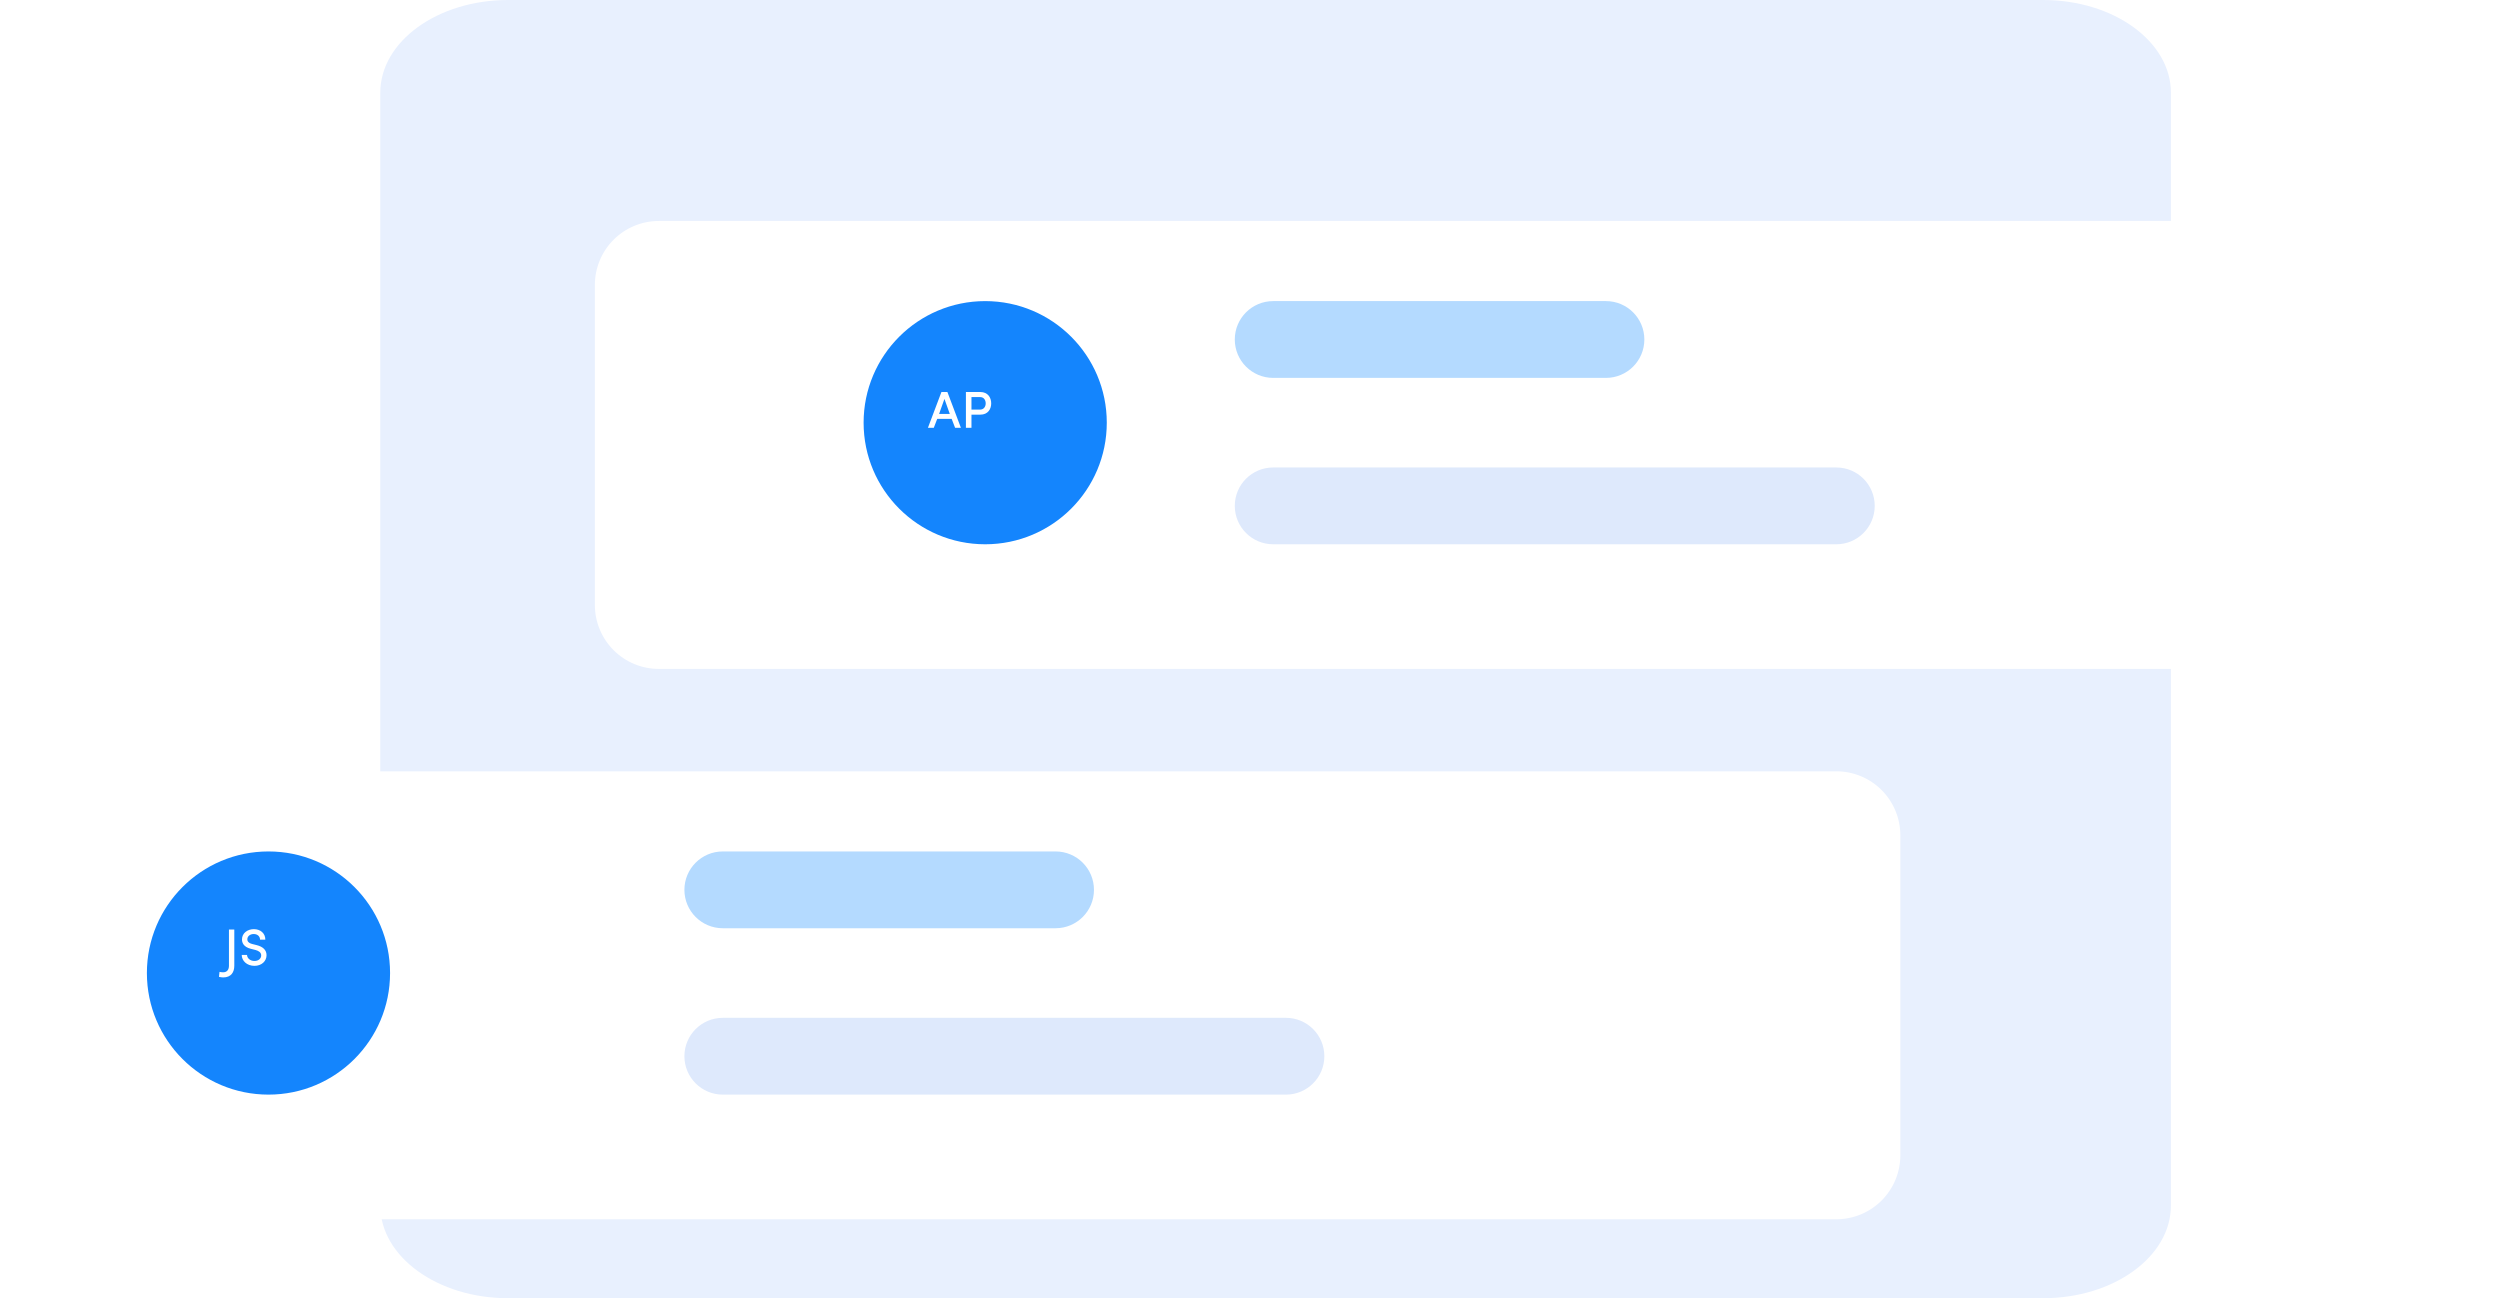 <svg width="337" height="175" viewBox="0 0 337 175" fill="none" xmlns="http://www.w3.org/2000/svg">
<path d="M275.4 0H68.503C58.981 0 51.262 5.596 51.262 12.5V162.5C51.262 169.404 58.981 175 68.503 175H275.4C284.922 175 292.641 169.404 292.641 162.5V12.5C292.641 5.596 284.922 0 275.4 0Z" fill="url(#paint0_linear_1066_4797)"/>
<g filter="url(#filter0_d_1066_4797)">
<path d="M88.814 26.786H321.727C324.015 26.786 326.209 27.695 327.827 29.313C329.445 30.93 330.354 33.125 330.354 35.413V78.544C330.354 80.832 329.445 83.026 327.827 84.644C326.209 86.262 324.015 87.171 321.727 87.171H88.814C86.526 87.171 84.332 86.262 82.714 84.644C81.096 83.026 80.188 80.832 80.188 78.544V35.413C80.188 33.125 81.096 30.93 82.714 29.313C84.332 27.695 86.526 26.786 88.814 26.786V26.786Z" fill="white"/>
</g>
<path d="M216.482 40.588H171.625C168.767 40.588 166.449 42.905 166.449 45.764C166.449 48.622 168.767 50.94 171.625 50.94H216.482C219.341 50.94 221.658 48.622 221.658 45.764C221.658 42.905 219.341 40.588 216.482 40.588Z" fill="#B4DAFF"/>
<path d="M247.538 63.016H171.625C168.767 63.016 166.449 65.333 166.449 68.192C166.449 71.05 168.767 73.368 171.625 73.368H247.538C250.396 73.368 252.713 71.05 252.713 68.192C252.713 65.333 250.396 63.016 247.538 63.016Z" fill="#DEE9FC"/>
<path d="M132.804 73.369C141.856 73.369 149.194 66.031 149.194 56.979C149.194 47.927 141.856 40.589 132.804 40.589C123.752 40.589 116.414 47.927 116.414 56.979C116.414 66.031 123.752 73.369 132.804 73.369Z" fill="#1485FD"/>
<path d="M128.746 57.666H129.53L127.71 52.843H126.905L125.085 57.666H125.876L126.338 56.462H128.284L128.746 57.666ZM127.311 53.774L128.032 55.797H126.59L127.311 53.774ZM132.13 53.529C132.655 53.529 132.872 53.97 132.872 54.376C132.872 54.789 132.634 55.216 132.102 55.216H130.954V53.529H132.13ZM130.205 57.666H130.954V55.895H132.144C133.18 55.895 133.614 55.139 133.614 54.376C133.614 53.613 133.18 52.843 132.144 52.843H130.205V57.666Z" fill="white"/>
<g filter="url(#filter1_d_1066_4797)">
<path d="M14.626 100.972H247.54C249.828 100.972 252.022 101.881 253.64 103.499C255.257 105.117 256.166 107.311 256.166 109.599V152.73C256.166 155.018 255.257 157.212 253.64 158.83C252.022 160.448 249.828 161.357 247.54 161.357H14.626C12.339 161.357 10.144 160.448 8.527 158.83C6.909 157.212 6 155.018 6 152.73V109.599C6 107.311 6.909 105.117 8.527 103.499C10.144 101.881 12.339 100.972 14.626 100.972V100.972Z" fill="white"/>
</g>
<path d="M142.291 114.775H97.434C94.575 114.775 92.258 117.092 92.258 119.951C92.258 122.809 94.575 125.127 97.434 125.127H142.291C145.15 125.127 147.467 122.809 147.467 119.951C147.467 117.092 145.15 114.775 142.291 114.775Z" fill="#B4DAFF"/>
<path d="M173.346 137.203H97.434C94.575 137.203 92.258 139.52 92.258 142.379C92.258 145.237 94.575 147.555 97.434 147.555H173.346C176.205 147.555 178.522 145.237 178.522 142.379C178.522 139.52 176.205 137.203 173.346 137.203Z" fill="#DEE9FC"/>
<path d="M36.191 147.555C45.243 147.555 52.581 140.217 52.581 131.165C52.581 122.113 45.243 114.775 36.191 114.775C27.139 114.775 19.801 122.113 19.801 131.165C19.801 140.217 27.139 147.555 36.191 147.555Z" fill="#1485FD"/>
<path d="M30.079 131.758C31.171 131.758 31.584 131.037 31.584 130.183V125.304H30.863V130.183C30.863 130.659 30.646 131.065 30.079 131.065C30.023 131.065 29.708 131.051 29.589 131.009L29.519 131.681C29.701 131.723 29.946 131.758 30.079 131.758ZM34.299 130.197C35.272 130.197 35.93 129.56 35.93 128.755C35.93 128.048 35.419 127.607 34.607 127.404L33.998 127.25C33.389 127.096 33.34 126.774 33.34 126.62C33.34 126.179 33.746 125.906 34.201 125.906C34.698 125.906 35.055 126.214 35.055 126.669H35.769C35.769 125.794 35.09 125.248 34.222 125.248C33.368 125.248 32.619 125.787 32.619 126.634C32.619 127.033 32.787 127.642 33.816 127.901L34.432 128.055C34.824 128.16 35.209 128.363 35.209 128.79C35.209 129.189 34.873 129.539 34.299 129.539C33.697 129.539 33.312 129.14 33.298 128.727H32.584C32.584 129.504 33.27 130.197 34.299 130.197Z" fill="white"/>
<defs>
<filter id="filter0_d_1066_4797" x="74.188" y="23.786" width="262.168" height="72.385" filterUnits="userSpaceOnUse" color-interpolation-filters="sRGB">
<feFlood flood-opacity="0" result="BackgroundImageFix"/>
<feColorMatrix in="SourceAlpha" type="matrix" values="0 0 0 0 0 0 0 0 0 0 0 0 0 0 0 0 0 0 127 0" result="hardAlpha"/>
<feOffset dy="3"/>
<feGaussianBlur stdDeviation="3"/>
<feColorMatrix type="matrix" values="0 0 0 0 0 0 0 0 0 0 0 0 0 0 0 0 0 0 0.161 0"/>
<feBlend mode="normal" in2="BackgroundImageFix" result="effect1_dropShadow_1066_4797"/>
<feBlend mode="normal" in="SourceGraphic" in2="effect1_dropShadow_1066_4797" result="shape"/>
</filter>
<filter id="filter1_d_1066_4797" x="0" y="97.972" width="262.168" height="72.385" filterUnits="userSpaceOnUse" color-interpolation-filters="sRGB">
<feFlood flood-opacity="0" result="BackgroundImageFix"/>
<feColorMatrix in="SourceAlpha" type="matrix" values="0 0 0 0 0 0 0 0 0 0 0 0 0 0 0 0 0 0 127 0" result="hardAlpha"/>
<feOffset dy="3"/>
<feGaussianBlur stdDeviation="3"/>
<feColorMatrix type="matrix" values="0 0 0 0 0 0 0 0 0 0 0 0 0 0 0 0 0 0 0.161 0"/>
<feBlend mode="normal" in2="BackgroundImageFix" result="effect1_dropShadow_1066_4797"/>
<feBlend mode="normal" in="SourceGraphic" in2="effect1_dropShadow_1066_4797" result="shape"/>
</filter>
<linearGradient id="paint0_linear_1066_4797" x1="171.951" y1="0" x2="171.951" y2="175" gradientUnits="userSpaceOnUse">
<stop stop-color="#E8F0FE"/>
<stop offset="1" stop-color="#E8F0FE"/>
</linearGradient>
</defs>
</svg>
